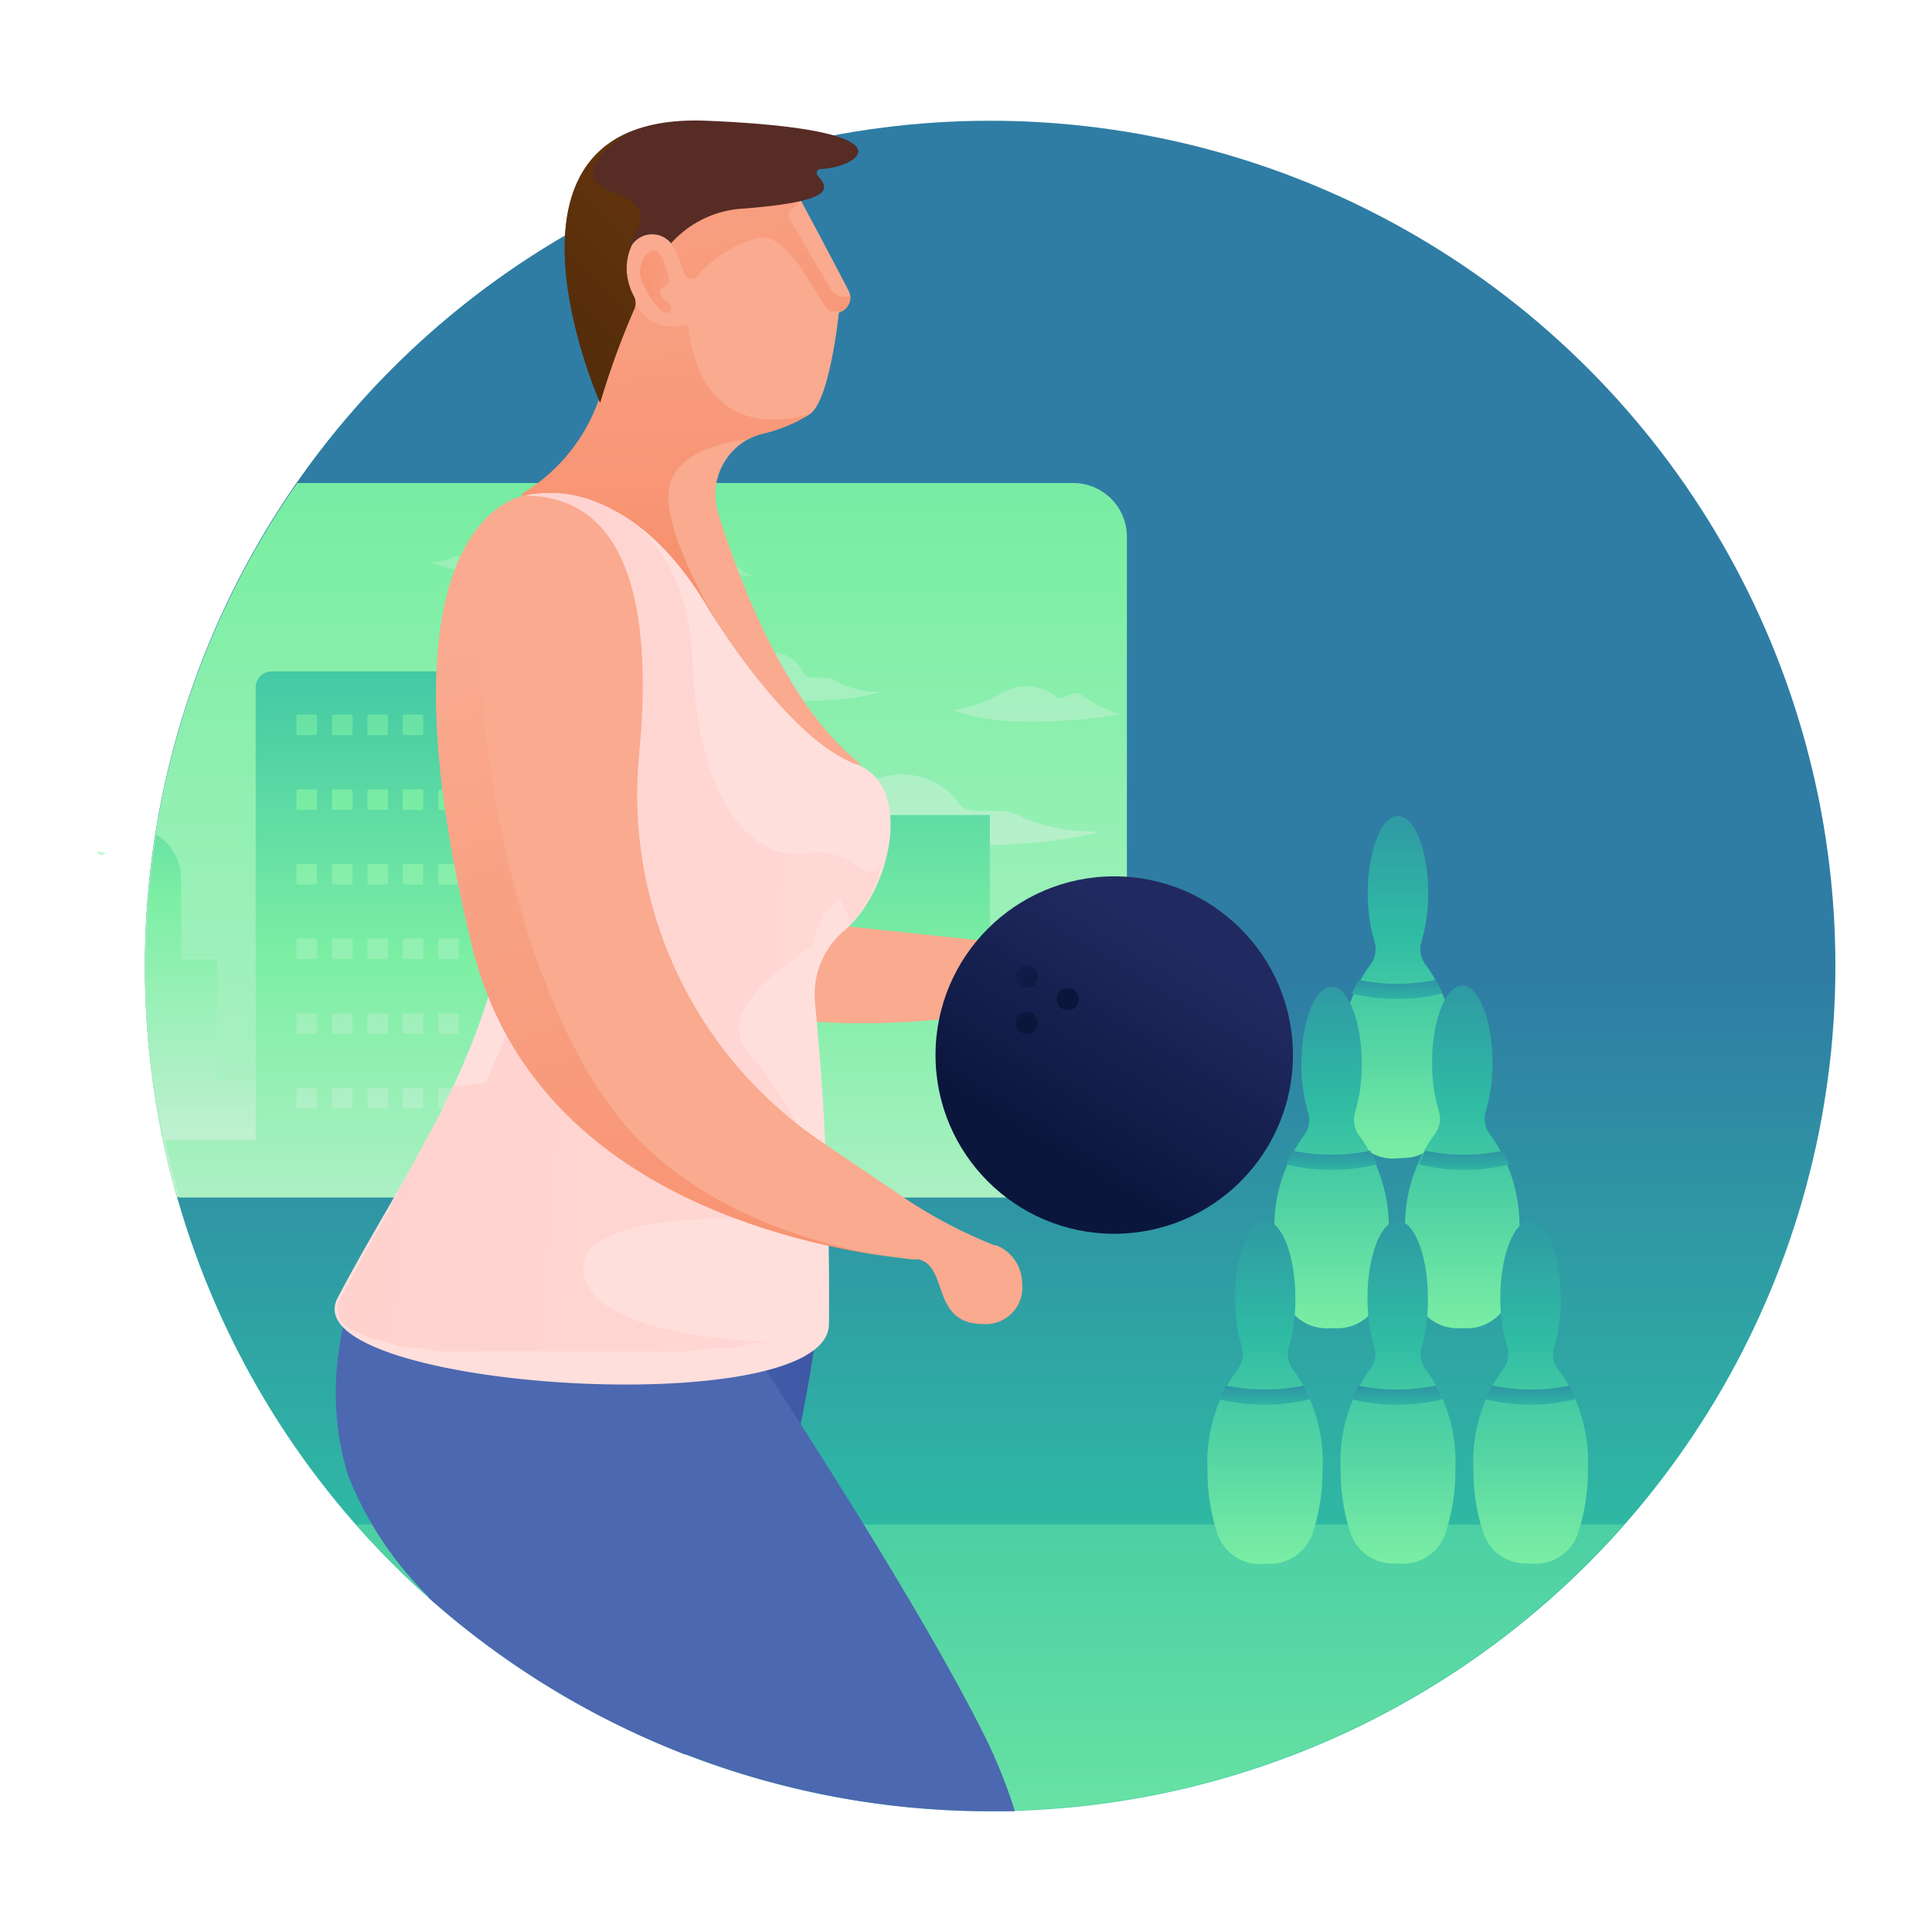 <svg xmlns="http://www.w3.org/2000/svg" xmlns:xlink="http://www.w3.org/1999/xlink" viewBox="0 0 64 64"><defs><style>.cls-1{isolation:isolate;}.cls-2{fill:url(#linear-gradient);}.cls-3{fill:url(#linear-gradient-2);}.cls-4{fill:url(#linear-gradient-3);}.cls-5{fill:url(#linear-gradient-4);}.cls-6{fill:url(#linear-gradient-5);}.cls-7{fill:url(#linear-gradient-6);}.cls-8{fill:url(#linear-gradient-7);}.cls-9{fill:url(#linear-gradient-8);}.cls-10{fill:url(#linear-gradient-9);}.cls-11{fill:url(#linear-gradient-10);}.cls-12{fill:url(#linear-gradient-11);}.cls-13{fill:url(#linear-gradient-12);}.cls-14{fill:url(#linear-gradient-13);}.cls-15{fill:url(#linear-gradient-14);}.cls-16{fill:url(#linear-gradient-15);}.cls-17{fill:url(#linear-gradient-66);}.cls-18{opacity:0.49;mix-blend-mode:color-burn;fill:url(#linear-gradient-67);}.cls-19{fill:url(#linear-gradient-68);}.cls-20{fill:url(#linear-gradient-69);}.cls-21{fill:url(#linear-gradient-70);}.cls-22{fill:url(#linear-gradient-71);}.cls-23{fill:url(#linear-gradient-72);}.cls-24{fill:url(#linear-gradient-73);}.cls-25{fill:url(#linear-gradient-74);}.cls-26{fill:url(#linear-gradient-75);}.cls-27{fill:url(#linear-gradient-76);}.cls-28{fill:url(#linear-gradient-77);}.cls-29{fill:url(#linear-gradient-78);}.cls-30{fill:url(#linear-gradient-79);}.cls-31{fill:url(#linear-gradient-80);}.cls-32{fill:#f9aa8f;}.cls-33{fill:url(#linear-gradient-81);}.cls-34{fill:url(#linear-gradient-82);}.cls-35{fill:url(#linear-gradient-83);}.cls-36{fill:url(#linear-gradient-84);}.cls-37{fill:#4c68b0;}.cls-38{fill:#ffdfdc;}.cls-39{fill:url(#linear-gradient-85);}.cls-40{fill:#562c25;}.cls-41{fill:url(#linear-gradient-86);}.cls-42{fill:url(#linear-gradient-87);}.cls-43{fill:url(#linear-gradient-88);}.cls-44{fill:url(#linear-gradient-89);}.cls-45{fill:url(#linear-gradient-90);}.cls-46{fill:url(#linear-gradient-91);}</style><linearGradient id="linear-gradient" x1="32.8" y1="72.5" x2="32.8" y2="32.46" gradientUnits="userSpaceOnUse"><stop offset="0" stop-color="#7ff1a4"/><stop offset="0.52" stop-color="#2fbca4"/><stop offset="1" stop-color="#2f7da4"/></linearGradient><linearGradient id="linear-gradient-2" x1="21.07" y1="49.06" x2="21.07" y2="-11.24" gradientUnits="userSpaceOnUse"><stop offset="0" stop-color="#caf1d8"/><stop offset="0.51" stop-color="#7defa4"/><stop offset="1" stop-color="#2fbca4"/></linearGradient><linearGradient id="linear-gradient-3" x1="27.87" y1="33.76" x2="27.87" y2="-11.25" xlink:href="#linear-gradient-2"/><linearGradient id="linear-gradient-4" x1="24.39" y1="33.76" x2="24.39" y2="-11.25" xlink:href="#linear-gradient-2"/><linearGradient id="linear-gradient-5" x1="34.36" y1="33.76" x2="34.36" y2="-11.25" xlink:href="#linear-gradient-2"/><linearGradient id="linear-gradient-6" x1="15.87" y1="33.76" x2="15.87" y2="-11.25" xlink:href="#linear-gradient-2"/><linearGradient id="linear-gradient-7" x1="14.66" y1="33.76" x2="14.66" y2="-11.25" xlink:href="#linear-gradient-2"/><linearGradient id="linear-gradient-8" x1="23.73" y1="33.76" x2="23.73" y2="-11.25" xlink:href="#linear-gradient-2"/><linearGradient id="linear-gradient-9" x1="10.89" y1="38.96" x2="10.89" y2="21.03" xlink:href="#linear-gradient-2"/><linearGradient id="linear-gradient-10" x1="21.36" y1="44.9" x2="21.36" y2="19.11" xlink:href="#linear-gradient-2"/><linearGradient id="linear-gradient-11" x1="10.16" y1="41.59" x2="10.16" y2="13.52" xlink:href="#linear-gradient-2"/><linearGradient id="linear-gradient-12" x1="11.33" y1="41.59" x2="11.33" y2="13.52" xlink:href="#linear-gradient-2"/><linearGradient id="linear-gradient-13" x1="12.51" y1="41.59" x2="12.51" y2="13.52" xlink:href="#linear-gradient-2"/><linearGradient id="linear-gradient-14" x1="13.68" y1="41.59" x2="13.68" y2="13.52" xlink:href="#linear-gradient-2"/><linearGradient id="linear-gradient-15" x1="14.86" y1="41.59" x2="14.86" y2="13.52" xlink:href="#linear-gradient-2"/><linearGradient id="linear-gradient-66" x1="22.27" y1="39.36" x2="22.27" y2="22.21" xlink:href="#linear-gradient-2"/><linearGradient id="linear-gradient-67" x1="3.35" y1="28.38" x2="3.35" y2="28.06" xlink:href="#linear-gradient-2"/><linearGradient id="linear-gradient-68" x1="32.8" y1="67.67" x2="32.8" y2="16.12" xlink:href="#linear-gradient"/><linearGradient id="linear-gradient-69" x1="46.29" y1="38.8" x2="46.29" y2="23.68" xlink:href="#linear-gradient"/><linearGradient id="linear-gradient-70" x1="46.29" y1="34.71" x2="46.29" y2="31.98" xlink:href="#linear-gradient"/><linearGradient id="linear-gradient-71" x1="44.12" y1="44.46" x2="44.12" y2="29.34" xlink:href="#linear-gradient"/><linearGradient id="linear-gradient-72" x1="44.12" y1="40.37" x2="44.12" y2="37.64" xlink:href="#linear-gradient"/><linearGradient id="linear-gradient-73" x1="48.46" y1="44.46" x2="48.46" y2="29.34" xlink:href="#linear-gradient"/><linearGradient id="linear-gradient-74" x1="48.46" y1="40.37" x2="48.46" y2="37.64" xlink:href="#linear-gradient"/><linearGradient id="linear-gradient-75" x1="41.9" y1="52.24" x2="41.9" y2="37.12" xlink:href="#linear-gradient"/><linearGradient id="linear-gradient-76" x1="41.9" y1="48.15" x2="41.9" y2="45.42" xlink:href="#linear-gradient"/><linearGradient id="linear-gradient-77" x1="46.29" y1="52.24" x2="46.29" y2="37.12" xlink:href="#linear-gradient"/><linearGradient id="linear-gradient-78" x1="46.29" y1="48.15" x2="46.29" y2="45.42" xlink:href="#linear-gradient"/><linearGradient id="linear-gradient-79" x1="50.69" y1="52.24" x2="50.69" y2="37.12" xlink:href="#linear-gradient"/><linearGradient id="linear-gradient-80" x1="50.69" y1="48.15" x2="50.69" y2="45.42" xlink:href="#linear-gradient"/><linearGradient id="linear-gradient-81" x1="22.22" y1="20.81" x2="21.81" y2="3.53" gradientUnits="userSpaceOnUse"><stop offset="0" stop-color="#f78e6b"/><stop offset="1" stop-color="#f9aa8f"/></linearGradient><linearGradient id="linear-gradient-82" x1="27.82" y1="19.52" x2="21.89" y2="-2.91" xlink:href="#linear-gradient-81"/><linearGradient id="linear-gradient-83" x1="39.21" y1="31.18" x2="34.96" y2="38.18" gradientUnits="userSpaceOnUse"><stop offset="0.03" stop-color="#212a60"/><stop offset="1" stop-color="#0b163d"/></linearGradient><linearGradient id="linear-gradient-84" x1="14.19" y1="48.77" x2="27.39" y2="48.77" gradientUnits="userSpaceOnUse"><stop offset="0" stop-color="#4c68b0"/><stop offset="0.48" stop-color="#4965ae"/><stop offset="0.9" stop-color="#405aa7"/><stop offset="1" stop-color="#3d56a5"/></linearGradient><linearGradient id="linear-gradient-85" x1="50.08" y1="33.66" x2="1.35" y2="29.67" gradientUnits="userSpaceOnUse"><stop offset="0" stop-color="#ffdfdc"/><stop offset="1" stop-color="#ffceca"/></linearGradient><linearGradient id="linear-gradient-86" x1="24.06" y1="5.15" x2="17.73" y2="11.23" gradientUnits="userSpaceOnUse"><stop offset="0" stop-color="#68370c"/><stop offset="1" stop-color="#532c0a"/></linearGradient><linearGradient id="linear-gradient-87" x1="31.91" y1="30.86" x2="34.66" y2="32.82" xlink:href="#linear-gradient-83"/><linearGradient id="linear-gradient-88" x1="31.18" y1="31.88" x2="33.93" y2="33.83" xlink:href="#linear-gradient-83"/><linearGradient id="linear-gradient-89" x1="32.01" y1="30.71" x2="34.76" y2="32.67" xlink:href="#linear-gradient-83"/><linearGradient id="linear-gradient-90" x1="20.26" y1="9.49" x2="23.96" y2="9.15" xlink:href="#linear-gradient-81"/><linearGradient id="linear-gradient-91" x1="17.91" y1="20.62" x2="25.54" y2="46.71" gradientUnits="userSpaceOnUse"><stop offset="0" stop-color="#f9aa8f"/><stop offset="1" stop-color="#f78e6b"/></linearGradient></defs><title>woman bowling</title><g class="cls-1"><g id="Layer_1" data-name="Layer 1"><circle class="cls-2" cx="32.8" cy="32" r="28"/><path class="cls-3" d="M35.55,16H9.85a28,28,0,0,0-4,23.65H37.33V17.75A1.78,1.78,0,0,0,35.55,16Z"/><path class="cls-4" d="M19.27,25.78A18,18,0,0,0,24.6,26c2-.41,3,.44,4.32-.14a2.34,2.34,0,0,1,2.84.74c.37.55,1.37,0,2.12.49a6.24,6.24,0,0,0,2.61.45S30.8,29.35,19.27,25.78Z"/><path class="cls-5" d="M19.62,21.68a8.22,8.22,0,0,0,3,.16c1.13-.28,1.65.31,2.43-.09a1.12,1.12,0,0,1,1.55.51c.18.38.77,0,1.16.34a2.83,2.83,0,0,0,1.44.31S25.88,24.13,19.62,21.68Z"/><path class="cls-6" d="M37.13,23.67s-3.78.62-5.54-.15A4.43,4.43,0,0,0,33.11,23a1.61,1.61,0,0,1,1.78,0c.39.38.58-.29,1,.07A4.73,4.73,0,0,0,37.13,23.67Z"/><path class="cls-7" d="M14.27,18.63a9.37,9.37,0,0,0,3.2.53,3.27,3.27,0,0,1-.86-.42,1.11,1.11,0,0,0-1-.21c-.23.14-.32-.21-.59-.08A2.62,2.62,0,0,1,14.27,18.63Z"/><path class="cls-8" d="M13.06,25a9.37,9.37,0,0,0,3.2.53,3.27,3.27,0,0,1-.86-.42,1.11,1.11,0,0,0-1-.21c-.23.14-.32-.21-.59-.08A2.62,2.62,0,0,1,13.06,25Z"/><path class="cls-9" d="M24.89,19.08a6.85,6.85,0,0,1-2.3-.55,2.39,2.39,0,0,0,.7,0,.81.81,0,0,1,.75.15c.12.16.28,0,.42.12A1.92,1.92,0,0,0,24.89,19.08Z"/><path class="cls-10" d="M16.62,35.78H7.19v-4H6V29.11a1.72,1.72,0,0,0-.82-1.46,28,28,0,0,0,.72,12H17Z"/><path class="cls-11" d="M32.79,27H29.44A3.08,3.08,0,0,0,26.36,30v1.83H23a.61.61,0,0,0-.61.61v3H18.18V34.32a.55.55,0,0,0-.55-.55h-1.2v-11a.53.53,0,0,0-.53-.53H9a.53.53,0,0,0-.53.53v15h-3c.13.64.3,1.28.47,1.9H37.33V34.89H32.79Z"/><rect class="cls-12" x="9.82" y="23.67" width="0.68" height="0.68" rx="0.05" ry="0.05"/><rect class="cls-13" x="11" y="23.67" width="0.68" height="0.68" rx="0.05" ry="0.05"/><rect class="cls-14" x="12.17" y="23.67" width="0.68" height="0.68" rx="0.05" ry="0.05"/><rect class="cls-15" x="13.34" y="23.67" width="0.68" height="0.68" rx="0.05" ry="0.05"/><rect class="cls-16" x="14.52" y="23.67" width="0.68" height="0.68" rx="0.05" ry="0.05"/><rect class="cls-12" x="9.82" y="24.91" width="0.68" height="0.68" rx="0.05" ry="0.05"/><rect class="cls-13" x="11" y="24.91" width="0.68" height="0.68" rx="0.05" ry="0.05"/><rect class="cls-14" x="12.17" y="24.91" width="0.68" height="0.68" rx="0.05" ry="0.05"/><rect class="cls-15" x="13.34" y="24.91" width="0.68" height="0.68" rx="0.05" ry="0.05"/><rect class="cls-16" x="14.52" y="24.91" width="0.68" height="0.68" rx="0.05" ry="0.05"/><rect class="cls-12" x="9.82" y="26.15" width="0.68" height="0.68" rx="0.05" ry="0.05"/><rect class="cls-13" x="11" y="26.15" width="0.68" height="0.68" rx="0.05" ry="0.05"/><rect class="cls-14" x="12.17" y="26.15" width="0.68" height="0.68" rx="0.05" ry="0.05"/><rect class="cls-15" x="13.34" y="26.15" width="0.68" height="0.68" rx="0.05" ry="0.05"/><rect class="cls-16" x="14.52" y="26.15" width="0.68" height="0.68" rx="0.05" ry="0.05"/><rect class="cls-12" x="9.82" y="27.38" width="0.68" height="0.68" rx="0.05" ry="0.05"/><rect class="cls-13" x="11" y="27.38" width="0.68" height="0.68" rx="0.05" ry="0.05"/><rect class="cls-14" x="12.17" y="27.38" width="0.68" height="0.68" rx="0.05" ry="0.05"/><rect class="cls-15" x="13.34" y="27.38" width="0.68" height="0.68" rx="0.05" ry="0.05"/><rect class="cls-16" x="14.52" y="27.38" width="0.68" height="0.68" rx="0.05" ry="0.05"/><rect class="cls-12" x="9.82" y="28.62" width="0.68" height="0.68" rx="0.05" ry="0.05"/><rect class="cls-13" x="11" y="28.62" width="0.68" height="0.68" rx="0.05" ry="0.05"/><rect class="cls-14" x="12.17" y="28.62" width="0.68" height="0.68" rx="0.05" ry="0.05"/><rect class="cls-15" x="13.34" y="28.62" width="0.68" height="0.68" rx="0.05" ry="0.05"/><rect class="cls-16" x="14.52" y="28.62" width="0.68" height="0.68" rx="0.05" ry="0.05"/><rect class="cls-12" x="9.82" y="29.86" width="0.68" height="0.68" rx="0.05" ry="0.05"/><rect class="cls-13" x="11" y="29.86" width="0.68" height="0.68" rx="0.05" ry="0.05"/><rect class="cls-14" x="12.17" y="29.86" width="0.68" height="0.68" rx="0.05" ry="0.05"/><rect class="cls-15" x="13.34" y="29.86" width="0.68" height="0.68" rx="0.05" ry="0.05"/><rect class="cls-16" x="14.52" y="29.86" width="0.68" height="0.68" rx="0.05" ry="0.05"/><rect class="cls-12" x="9.82" y="31.09" width="0.68" height="0.68" rx="0.05" ry="0.05"/><rect class="cls-13" x="11" y="31.09" width="0.68" height="0.68" rx="0.05" ry="0.05"/><rect class="cls-14" x="12.17" y="31.09" width="0.68" height="0.68" rx="0.05" ry="0.05"/><rect class="cls-15" x="13.34" y="31.09" width="0.68" height="0.68" rx="0.05" ry="0.05"/><rect class="cls-16" x="14.52" y="31.09" width="0.68" height="0.68" rx="0.05" ry="0.05"/><rect class="cls-12" x="9.82" y="32.33" width="0.68" height="0.68" rx="0.05" ry="0.05"/><rect class="cls-13" x="11" y="32.33" width="0.68" height="0.68" rx="0.05" ry="0.05"/><rect class="cls-14" x="12.17" y="32.33" width="0.68" height="0.68" rx="0.05" ry="0.05"/><rect class="cls-15" x="13.34" y="32.33" width="0.68" height="0.68" rx="0.05" ry="0.05"/><rect class="cls-16" x="14.52" y="32.33" width="0.68" height="0.68" rx="0.05" ry="0.05"/><rect class="cls-12" x="9.82" y="33.57" width="0.68" height="0.68" rx="0.05" ry="0.05"/><rect class="cls-13" x="11" y="33.57" width="0.68" height="0.68" rx="0.05" ry="0.05"/><rect class="cls-14" x="12.17" y="33.57" width="0.68" height="0.68" rx="0.05" ry="0.05"/><rect class="cls-15" x="13.34" y="33.57" width="0.68" height="0.68" rx="0.05" ry="0.05"/><rect class="cls-16" x="14.52" y="33.57" width="0.68" height="0.68" rx="0.05" ry="0.05"/><rect class="cls-12" x="9.82" y="34.8" width="0.68" height="0.68" rx="0.05" ry="0.05"/><rect class="cls-13" x="11" y="34.8" width="0.68" height="0.68" rx="0.05" ry="0.05"/><rect class="cls-14" x="12.17" y="34.8" width="0.68" height="0.68" rx="0.05" ry="0.05"/><rect class="cls-15" x="13.34" y="34.8" width="0.68" height="0.68" rx="0.05" ry="0.05"/><rect class="cls-16" x="14.52" y="34.8" width="0.68" height="0.68" rx="0.05" ry="0.05"/><rect class="cls-12" x="9.82" y="36.04" width="0.68" height="0.68" rx="0.05" ry="0.05"/><rect class="cls-13" x="11" y="36.04" width="0.68" height="0.68" rx="0.05" ry="0.05"/><rect class="cls-14" x="12.17" y="36.04" width="0.68" height="0.68" rx="0.05" ry="0.05"/><rect class="cls-15" x="13.34" y="36.04" width="0.68" height="0.68" rx="0.05" ry="0.05"/><rect class="cls-16" x="14.52" y="36.04" width="0.68" height="0.68" rx="0.05" ry="0.05"/><path class="cls-17" d="M23,31.88a.61.61,0,0,0-.61.61v3H18.18v.15a2.68,2.68,0,0,0,2.68,2.73h1.82V37.23h3.68V31.88Z"/><path class="cls-18" d="M3.21,28.21s0,.07.11.12h.07a.23.23,0,0,0,.12-.07A.9.9,0,0,0,3.21,28.21Z"/><path class="cls-19" d="M11.79,50.5a28,28,0,0,0,42,0Z"/><path class="cls-20" d="M46.47,38.36a1.48,1.48,0,0,0,1.41-1,6.6,6.6,0,0,0,.33-2.12A5.2,5.2,0,0,0,47.26,32a.86.86,0,0,1-.17-.82,5.44,5.44,0,0,0,.22-1.59c0-1.41-.45-2.56-1-2.56s-1,1.15-1,2.56a5.44,5.44,0,0,0,.22,1.59.86.86,0,0,1-.17.82,5.2,5.2,0,0,0-.94,3.26,6.6,6.6,0,0,0,.33,2.12,1.48,1.48,0,0,0,1.41,1Z"/><path class="cls-21" d="M46.29,33.09a6,6,0,0,0,1.49-.18,3.94,3.94,0,0,0-.22-.45,6.36,6.36,0,0,1-2.56,0,3.94,3.94,0,0,0-.22.45A6,6,0,0,0,46.29,33.09Z"/><path class="cls-22" d="M44.3,44a1.48,1.48,0,0,0,1.41-1A6.6,6.6,0,0,0,46,40.92a5.2,5.2,0,0,0-.94-3.26.86.86,0,0,1-.17-.82,5.44,5.44,0,0,0,.22-1.59c0-1.41-.45-2.56-1-2.56s-1,1.15-1,2.56a5.44,5.44,0,0,0,.22,1.59.86.86,0,0,1-.17.82,5.2,5.2,0,0,0-.94,3.26A6.6,6.6,0,0,0,42.54,43,1.48,1.48,0,0,0,44,44Z"/><path class="cls-23" d="M44.12,38.75a6,6,0,0,0,1.49-.18,3.94,3.94,0,0,0-.22-.45,6.36,6.36,0,0,1-2.56,0,3.94,3.94,0,0,0-.22.45A6,6,0,0,0,44.12,38.75Z"/><path class="cls-24" d="M48.63,44A1.48,1.48,0,0,0,50,43a6.6,6.6,0,0,0,.33-2.12,5.2,5.2,0,0,0-.94-3.26.86.86,0,0,1-.17-.82,5.44,5.44,0,0,0,.22-1.59c0-1.41-.45-2.56-1-2.56s-1,1.15-1,2.56a5.44,5.44,0,0,0,.22,1.59.86.86,0,0,1-.17.82,5.2,5.2,0,0,0-.94,3.26A6.6,6.6,0,0,0,46.88,43a1.48,1.48,0,0,0,1.41,1Z"/><path class="cls-25" d="M48.46,38.75A6,6,0,0,0,50,38.57a3.94,3.94,0,0,0-.22-.45,6.36,6.36,0,0,1-2.56,0,3.94,3.94,0,0,0-.22.45A6,6,0,0,0,48.46,38.75Z"/><path class="cls-26" d="M42.07,51.8a1.48,1.48,0,0,0,1.41-1,6.6,6.6,0,0,0,.33-2.12,5.2,5.2,0,0,0-.94-3.26.86.86,0,0,1-.17-.82A5.44,5.44,0,0,0,42.91,43c0-1.41-.45-2.56-1-2.56s-1,1.15-1,2.56a5.44,5.44,0,0,0,.22,1.59.86.86,0,0,1-.17.82A5.2,5.2,0,0,0,40,48.69a6.6,6.6,0,0,0,.33,2.12,1.48,1.48,0,0,0,1.41,1Z"/><path class="cls-27" d="M41.9,46.53a6,6,0,0,0,1.49-.18,3.94,3.94,0,0,0-.22-.45,6.36,6.36,0,0,1-2.56,0,3.94,3.94,0,0,0-.22.45A6,6,0,0,0,41.9,46.53Z"/><path class="cls-28" d="M46.47,51.8a1.48,1.48,0,0,0,1.41-1,6.6,6.6,0,0,0,.33-2.12,5.2,5.2,0,0,0-.94-3.26.86.86,0,0,1-.17-.82A5.44,5.44,0,0,0,47.3,43c0-1.41-.45-2.56-1-2.56s-1,1.15-1,2.56a5.44,5.44,0,0,0,.22,1.59.86.86,0,0,1-.17.82,5.2,5.2,0,0,0-.94,3.26,6.6,6.6,0,0,0,.33,2.12,1.48,1.48,0,0,0,1.41,1Z"/><path class="cls-29" d="M46.29,46.53a6,6,0,0,0,1.49-.18,3.94,3.94,0,0,0-.22-.45,6.36,6.36,0,0,1-2.56,0,3.94,3.94,0,0,0-.22.45A6,6,0,0,0,46.29,46.53Z"/><path class="cls-30" d="M50.86,51.8a1.48,1.48,0,0,0,1.41-1,6.6,6.6,0,0,0,.33-2.12,5.2,5.2,0,0,0-.94-3.26.86.86,0,0,1-.17-.82A5.44,5.44,0,0,0,51.7,43c0-1.41-.45-2.56-1-2.56s-1,1.15-1,2.56a5.44,5.44,0,0,0,.22,1.59.86.86,0,0,1-.17.82,5.2,5.2,0,0,0-.94,3.26,6.6,6.6,0,0,0,.33,2.12,1.48,1.48,0,0,0,1.41,1Z"/><path class="cls-31" d="M50.69,46.53a6,6,0,0,0,1.49-.18A3.94,3.94,0,0,0,52,45.9a6.36,6.36,0,0,1-2.56,0,3.94,3.94,0,0,0-.22.45A6,6,0,0,0,50.69,46.53Z"/><path class="cls-32" d="M27.79,10.35a.51.51,0,0,0,.3-.76c-1.31-2.52-2.67-5-2.67-5s-3.39-1.16-5,3.44c-.1.28.48,1.21.38,1.53-.3,0-.53.43-.53,1.63a5.91,5.91,0,0,1-2.87,5.17l.46,6.69,10.7,2.3c-2.18-1.65-3.8-5.23-4.77-8.35a2.09,2.09,0,0,1,1.47-2.64,5,5,0,0,0,1.58-.65C27.5,13.22,27.79,10.35,27.79,10.35Z"/><path class="cls-33" d="M20.69,17.51l3,3s-1.88-3.14-1.5-4.47,2.58-1.48,2.58-1.48h0a2.12,2.12,0,0,1,.45-.18,5,5,0,0,0,1.58-.65c-3.43.92-3.9-2.13-4-2.84a.12.12,0,0,0-.14-.11,1.68,1.68,0,0,1-.72,0,1.43,1.43,0,0,1-1-1l-.71.54a5.69,5.69,0,0,0-.06.86,5.91,5.91,0,0,1-2.87,5.17v.11l1.19-.08Z"/><path class="cls-34" d="M21.37,6.15l.86,1.91a4.23,4.23,0,0,1,.44,1,.25.25,0,0,0,.41.1,4.13,4.13,0,0,1,2.09-1.3c1.11-.1,2.05,2.45,2.37,2.45h.32a.5.5,0,0,0,.31-.5.57.57,0,0,1-.69-.31c-.36-.61-1.29-2.15-1.35-2.32s.23-.37.41-.52l-.76-1.39L23.57,4.6A4,4,0,0,0,21.37,6.15Z"/><path class="cls-32" d="M37.37,31.32l-1.11.16a3,3,0,0,1-.71,0l-9.43-1S22.5,14.85,16.58,18.25c0,0-4.75,1.59,3.37,12.85,2.65,3.68,11.9,3.08,15.39,1.84h0l.28-.1c.88-.13,1.42,1.62,2.81.83A1.07,1.07,0,0,0,39,32.4,1.48,1.48,0,0,0,37.37,31.32Z"/><circle class="cls-35" cx="36.91" cy="34.95" r="5.92"/><path class="cls-36" d="M14.19,52.92a28,28,0,0,0,8.53,5.21,44.48,44.48,0,0,0,4.67-17.85l-12.17-.86S15,46.5,14.19,52.92Z"/><path class="cls-37" d="M32.8,60l.82,0a17.22,17.22,0,0,0-1-2.49c-3.22-6.44-11.21-18.06-11.21-18.06L14,38.63s-4.17,4.7-2.47,10.24a11.66,11.66,0,0,0,2.64,4A27.89,27.89,0,0,0,32.8,60Z"/><path class="cls-38" d="M28.37,25.32c-2.11-.77-4.42-4.37-4.84-5.05-2.83-4.9-6.17-3.84-6.17-3.84C18.54,33,14.79,36.15,11.18,43c-1.55,3,16.27,4.19,16.28.86A101.42,101.42,0,0,0,27,33.23a2.77,2.77,0,0,1,1-2.43C29.55,29.46,30.25,26,28.37,25.32Z"/><path class="cls-39" d="M28.18,30.58l.19-.2h0l.17-.22,0-.05.16-.24h0l.15-.26,0-.05a5.31,5.31,0,0,0,.25-.55l0-.05.1-.29h0c-.63.7-.91-.65-2.47-.4S23.16,27,22.95,22c-.12-2.75-1.19-4.14-2.18-4.84a10.24,10.24,0,0,0-.91-.48,3.94,3.94,0,0,0-2.5-.25c.09,1.3.15,2.51.19,3.65h0q0,.32,0,.64c0,.08,0,.17,0,.25s0,.26,0,.38,0,.18,0,.27,0,.23,0,.34,0,.19,0,.28,0,.22,0,.32,0,.18,0,.28,0,.21,0,.31,0,.18,0,.27,0,.2,0,.3v1.36l0,.28,0,.24,0,.28,0,.23,0,.29,0,.21,0,.37,0,.24,0,.34,0,.2,0,.27,0,.21,0,.24,0,.21,0,.23,0,.21,0,.22,0,.2,0,.22,0,.2,0,.21,0,.19,0,.21,0,.19,0,.21,0,.18-.05.21,0,.17-.06.22,0,.15-.1.35,0,.12-.07.23,0,.16-.06.19-.05.16-.06.18-.05.16-.06.17-.06.16-.06.17-.06.16-.06.17-.06.15-.06.17-.06.15-.07.16-.06.15-.07.16-.06.14-.07.17-.06.13-.08.19L15,36l-.13.29-.06.12-.08.17-.06.13-.08.16-.07.13-.08.15-.07.13-.08.15-.07.13-.08.15-.07.13-.08.15-.07.13-.08.15-.07.13-.08.15-.07.13-.08.15-.07.13-.09.15-.07.12-.12.2,0,.07-.15.27-.12.21,0,.07-.16.27-.05.09-.11.2-.05.09-.11.19-.06.11-.1.17-.07.13-.09.16-.07.13-.09.16-.07.13-.09.17-.07.13-.1.18-.07.12-.11.2-.05.1-.16.31-.05.13v0l0,.09v0a.66.66,0,0,0,0,.08s0,0,0,0a.71.71,0,0,0,.06.23l0,0,0,.08,0,0,.06.08,0,0a1.77,1.77,0,0,0,.23.21l0,0,.1.07.05,0,.12.07.05,0,.38.19.06,0,.15.06.08,0,.16.06.07,0,.23.08h0l.25.08.09,0,.18.05.1,0,.19,0,.1,0,.26.06h.06l.27.06.12,0,.19,0,.13,0,.19,0,.13,0,.23,0,.17,0,.23,0,.16,0,.18,0,.17,0,.17,0,.17,0,.18,0,.32,0,.16,0,.2,0h.15l.21,0h.14l.22,0h.11l.47,0h2.34l1.13,0h.06l.25,0h.06l1.06-.11h0l.23,0h.05c.33,0,.63-.11.92-.17h.05l.19,0h.05l.18-.05h0s-6.16-.1-6.13-2.44c0-2,6-1.67,7.95-1.52h0q0-.35,0-.7h0q0-.35,0-.69h0a16.77,16.77,0,0,0-2.15-3.84c-.94-.85-1.09-1.87,1.19-3.5a7.56,7.56,0,0,0,.62-.49c0-.08,0-.15.08-.23l0-.11.1-.21,0-.08.12-.19,0-.07.18-.22,0,0,.22-.21.2-.18Z"/><path class="cls-32" d="M33,41.25l-.06,0a15.7,15.7,0,0,1-3-1.58l-2.7-1.83A13.89,13.89,0,0,1,21.17,25c.41-4.21-.06-8.58-3.8-8.58,0,0-5.2.7-1.73,14.92,2,8,10.58,9.93,14.58,10.38h0l.21,0c1,.23.4,2.14,2.14,2.14a1.21,1.21,0,0,0,1.29-1.33A1.37,1.37,0,0,0,33,41.25Z"/><path class="cls-40" d="M23.41,4c-7.82-.32-3.53,9.34-3.53,9.34A26.55,26.55,0,0,1,21,10.26a.5.5,0,0,0,0-.44c-.3-.53-.42-1.54.15-1.92a.81.81,0,0,1,1.08.16,3.46,3.46,0,0,1,2.39-1.15c3.23-.25,2.77-.73,2.47-1.09a.13.13,0,0,1,.1-.22C28.46,5.55,30.38,4.29,23.41,4Z"/><path class="cls-41" d="M20.95,4.34c-4.32,1.68-1.07,9-1.07,9A26.55,26.55,0,0,1,21,10.26a.5.5,0,0,0,0-.44,1.86,1.86,0,0,1-.09-1.65h0C20.83,7.74,22,7,20.28,6.35S20.84,4.4,20.95,4.34Z"/><circle class="cls-42" cx="34.01" cy="32.35" r="0.37"/><circle class="cls-43" cx="34.01" cy="33.89" r="0.37"/><circle class="cls-44" cx="35.37" cy="33.1" r="0.37"/><path class="cls-45" d="M22,9.51a.3.3,0,0,0,.15-.34c-.08-.34-.23-.82-.46-.87s-.64.47-.43,1,.65,1.12.84,1.06.12-.28.12-.28-.43-.22-.34-.46A.24.24,0,0,1,22,9.51Z"/><path class="cls-46" d="M29.48,41.64c-4.24-.6-12-2.73-13.84-10.29-3.41-14,1.55-14.9,1.72-14.92-.09,0-1.45.7-1.5,4.31s1.1,11.55,4.43,16C22.86,40.25,27.5,41.33,29.48,41.64Z"/></g></g></svg>